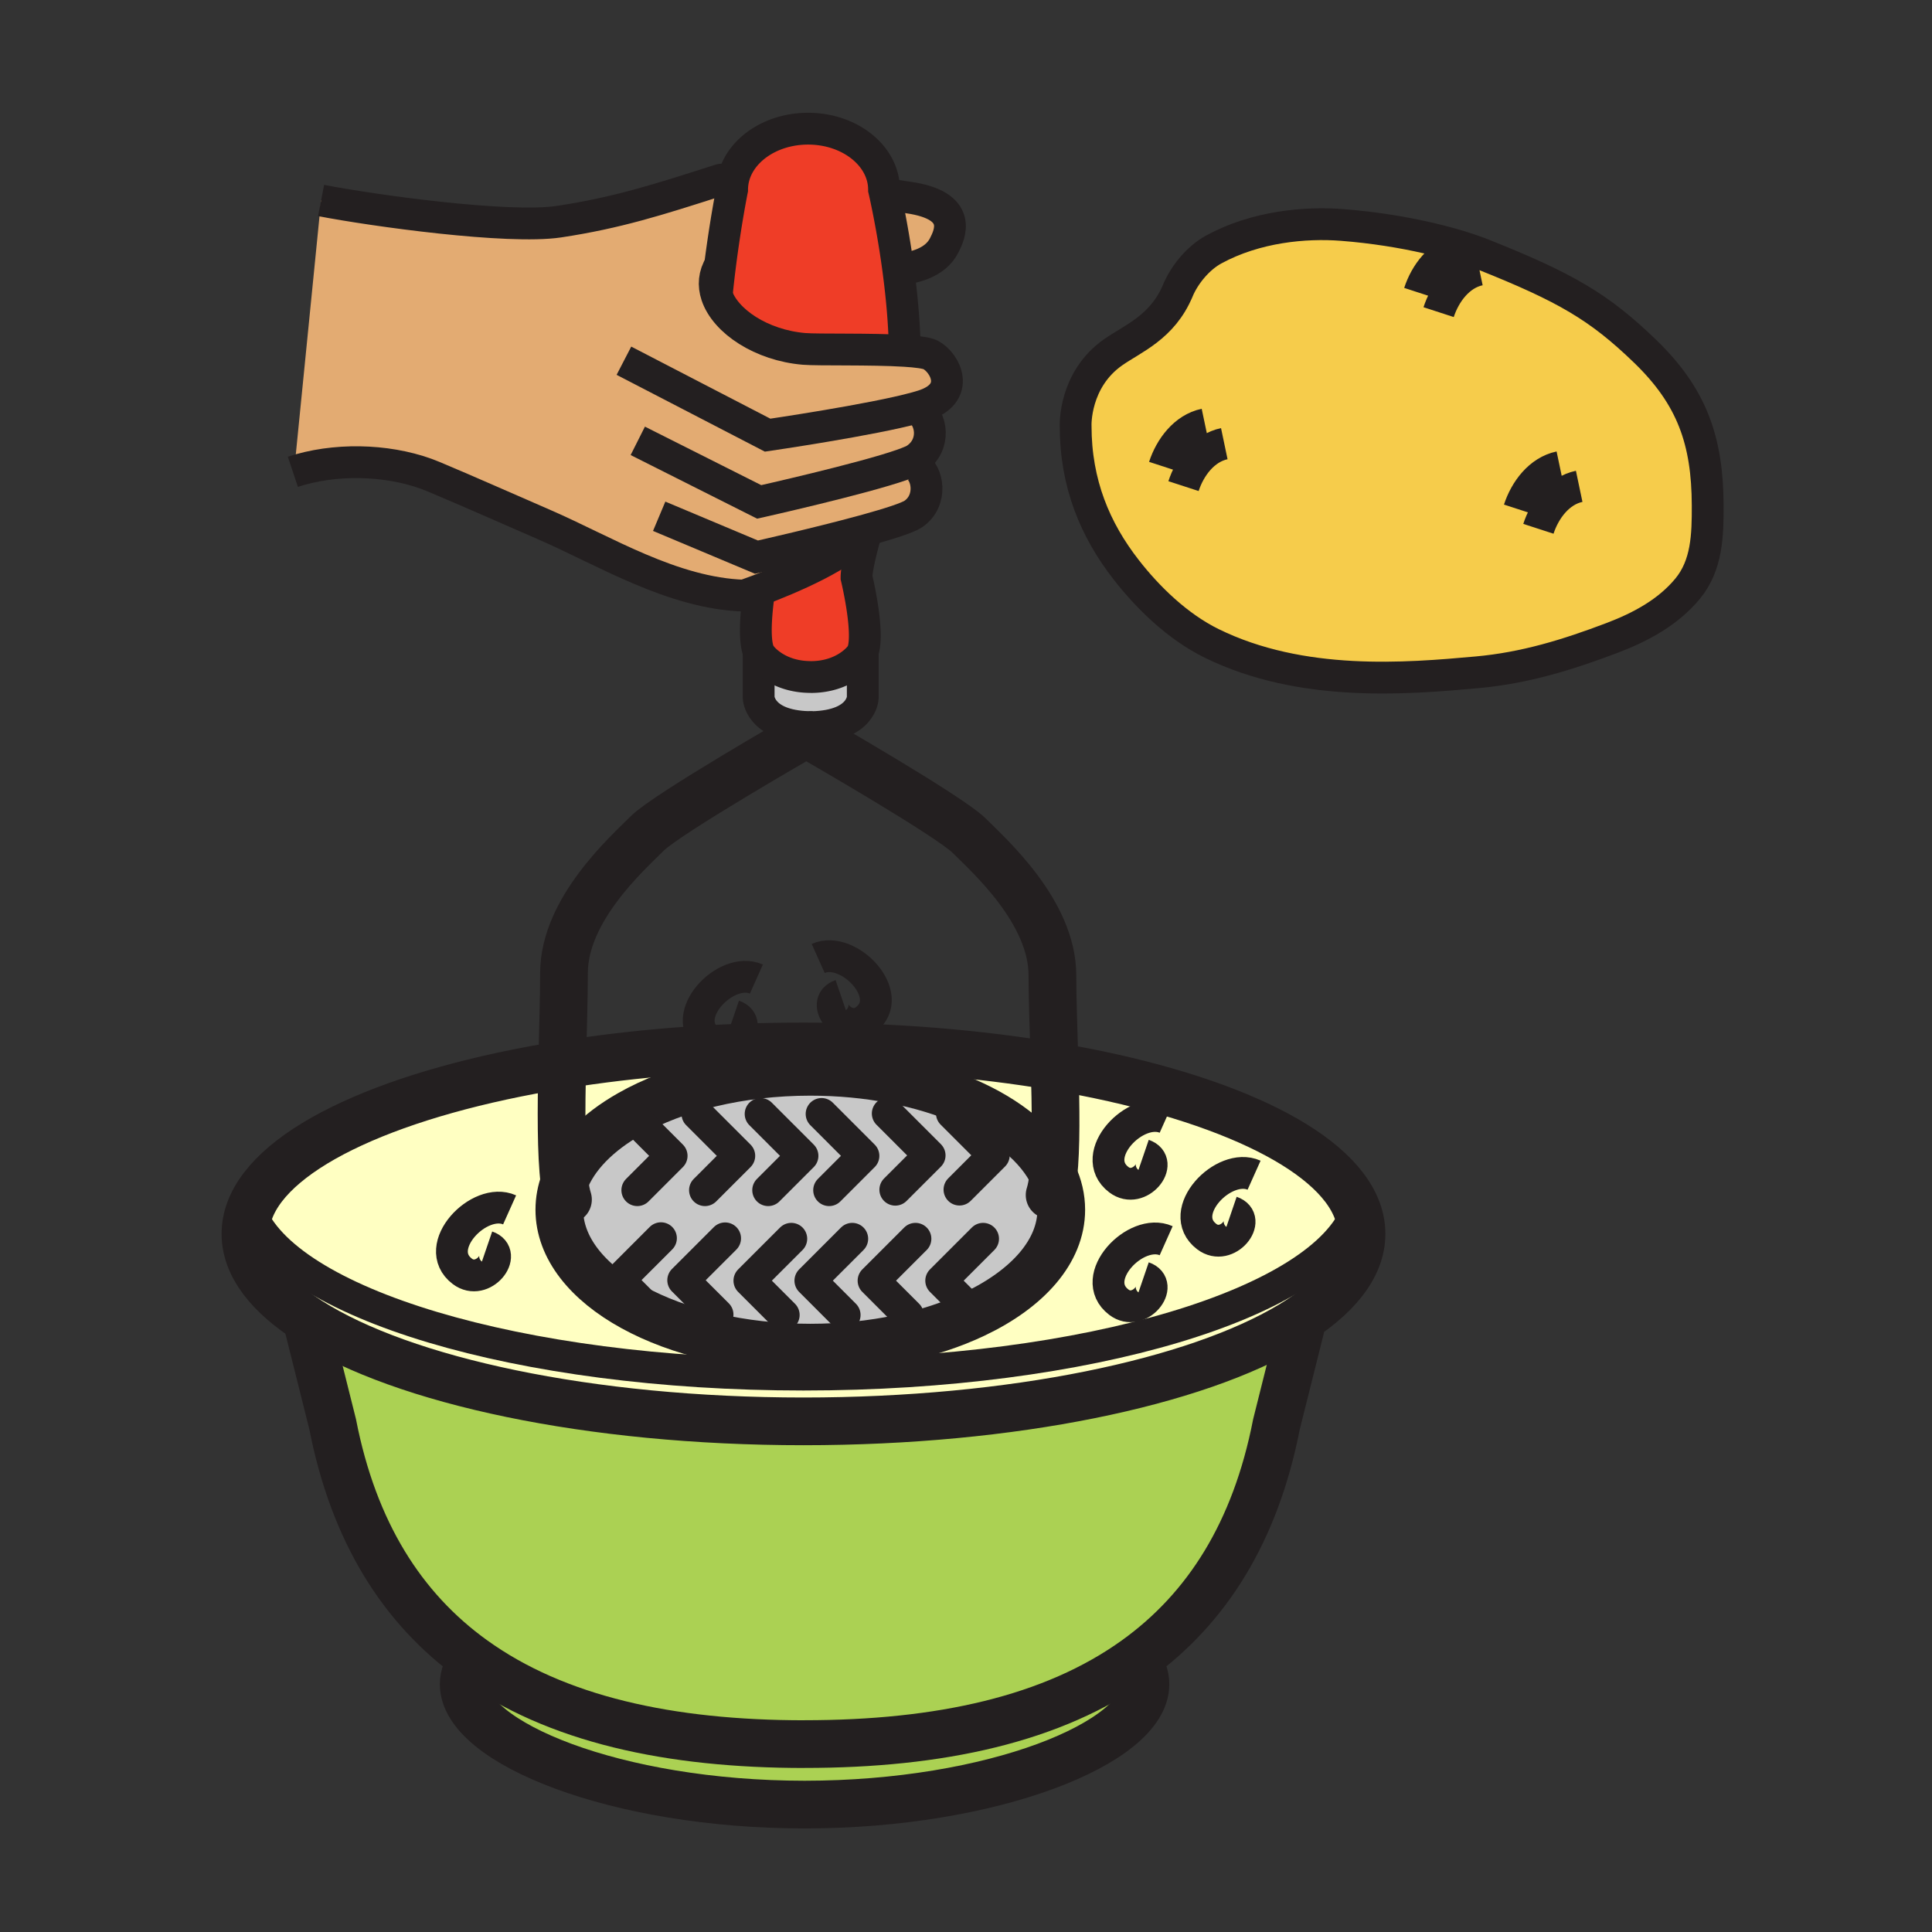 <?xml version="1.0"?><svg xmlns="http://www.w3.org/2000/svg" width="850.394" height="850.394" viewBox="0 0 850.394 850.394" overflow="visible"><rect x="0" y="0" width="850.394" height="850.394" fill="#333333" stroke="none"/><path d="M751.66 222.47c.05 13.01-.271 26.31-8.851 36.67-8.619 10.41-20.649 16.86-33.189 21.63-19.72 7.48-38.46 13.25-59.49 15.15-30.99 2.8-77.14 6.73-116.76-12.71-15.14-7.43-28.24-20.32-37.67-32.44-13.63-17.51-22.25-37.84-22.25-63.35 0 0-.811-20.26 16.56-32.4 8.67-6.06 21.681-10.97 28.431-27.13 3.029-7.24 9.14-14.45 15.81-18.08 18.56-10.13 40.42-12.03 56.37-10.8 28.18 2.18 50.96 8.52 62.21 13.02 36.36 14.51 51.04 23.02 71.33 42.63 20.539 19.85 27.419 39.3 27.499 67.81z" fill="#f6cc4b"></path><path d="M597.4 532.82c1.25 3.37 1.89 6.81 1.89 10.29 0 14.6-11.28 28.31-31.08 40.21-42.01 25.239-122.34 42.31-214.55 42.31-94.33 0-176.23-17.86-217.39-44.07-18.03-11.479-28.24-24.56-28.24-38.449 0-3.48.64-6.91 1.88-10.271l.02.01c15.11 40.7 118.47 72.2 243.73 72.2 125.29 0 228.67-31.51 243.74-72.23z" fill="#ffffc2"></path><path d="M500.05 730.46c-36.5 26.29-86.41 37.22-145.92 37.22v.021c-59.5 0-109.4-10.931-145.9-37.23-31.13-22.42-52.51-56.02-61.8-103.55l-10.82-43.22.66-2.141c41.16 26.21 123.06 44.07 217.39 44.07 92.21 0 172.54-17.07 214.55-42.31l4.29 1.08-10.65 42.51c-9.28 47.53-30.66 81.13-61.8 103.55z" fill="#abd153"></path><path d="M428.96 578.37c23.38-11.12 38.17-27.561 38.17-45.89 0-5.24-1.21-10.33-3.479-15.181v-.01c1.319-11.8 1.069-29.94.56-47.88 71.46 12.12 122.9 35.62 133.19 63.41-15.07 40.72-118.45 72.229-243.74 72.229-125.26 0-228.62-31.5-243.73-72.2l-.02-.01c10.48-28.359 63.81-52.25 137.54-64.14-.41 19.39-.54 39.28 1 51.51-1.47 3.96-2.25 8.07-2.25 12.271 0 33.529 49.46 60.699 110.46 60.699 27.649.002 52.919-5.578 72.299-14.808z" fill="#ffffc2"></path><path d="M354.13 767.7v-.021c59.51 0 109.42-10.93 145.92-37.22 2.71 3.5 4.141 7.14 4.141 10.9 0 25.68-67.171 52.949-150.041 52.949-82.86 0-150.04-27.27-150.04-52.949 0-3.761 1.43-7.391 4.12-10.891 36.5 26.302 86.4 37.232 145.9 37.232z" fill="#abd153"></path><path d="M428.96 578.37c-19.38 9.229-44.65 14.81-72.3 14.81-61 0-110.46-27.17-110.46-60.699 0-4.2.78-8.311 2.25-12.271 4.29-11.479 14.47-21.78 28.74-29.89 20.08-11.44 48.27-18.551 79.47-18.551 51.47 0 94.72 19.341 106.99 45.521v.01c2.27 4.851 3.479 9.94 3.479 15.181.001 18.329-14.789 34.769-38.169 45.889z" fill="#c8c8c8"></path><path d="M464.21 469.41c.51 17.939.76 36.08-.56 47.88-12.271-26.18-55.521-45.521-106.99-45.521-31.2 0-59.39 7.11-79.47 18.551-14.27 8.109-24.45 18.41-28.74 29.89-1.54-12.229-1.41-32.12-1-51.51 32.14-5.19 68.17-8.101 106.21-8.101 39.76.001 77.32 3.181 110.55 8.811z" fill="#ffffc2"></path><path d="M399.75 86.92c24.62 3.52 18.23 16.36 15.84 21.09-3.91 7.72-13.15 9.85-20.21 10.62-1.96-14.64-4.4-26.64-5.57-32.05l4.18-.51c1.99.3 3.92.58 5.76.85zM381.53 233.26c-.5.14-1.01.28-1.53.42-6.72 10.34-33.18 21.28-45.79 26.04-4.12 1.55-6.76 2.45-6.76 2.45-31.48-1.02-61.57-19.82-87.8-31.2-16.29-7.05-32.51-14.32-48.88-21.18-17.04-7.13-39.77-8.39-58.58-3.12L130 202l11.33-113.75c23.01 4.45 82.41 12.68 104.69 9.32 25.49-3.84 43.73-9.68 69.06-17.79 3.57-1.14 1.8-.86 6.23.12l1.21.17a21.52 21.52 0 0 0-.27 3.42s-2.89 14.3-5.29 33.22v.01c-2.65 4.25-2.98 8.81-1.5 13.24 3.82 11.48 19.75 22.04 38.46 23.61 6.18.52 29.66-.06 44.34.87 5.44.34 9.67.89 11.37 1.78 6.3 3.31 13.79 16.88-3.34 22.36-.88.28-1.86.57-2.91.86 7.32 4.73 8.47 16.51-.13 22.45-1.06.74-3.19 1.64-6.07 2.66l5.8.56c5.5 2.88 7.66 15.15-.92 21.1-2.46 1.7-10.63 4.31-20.53 7.05z" fill="#e3ab72" class="aac-skin-fill"></path><path d="M395.38 118.63c1.48 11.01 2.69 23.5 2.88 35.81-14.68-.93-38.16-.35-44.34-.87-18.71-1.57-34.64-12.13-38.46-23.61.45-4.57.96-9.02 1.5-13.24v-.01c2.4-18.92 5.29-33.22 5.29-33.22 0-1.16.09-2.3.27-3.42 2.09-13.21 16.14-23.43 33.17-23.43 18.46 0 33.43 12.02 33.43 26.85 0 0 .26 1.1.69 3.09 1.17 5.41 3.61 17.41 5.57 32.05zM333.93 286.86c-2.33-5.91-.86-19.37.28-27.14 12.61-4.76 39.07-15.7 45.79-26.04.52-.14 1.03-.28 1.53-.42-1.25 4.43-4.52 15.78-4.52 20.95 0 0 5.83 23.99 2.75 32.59-.31.87-.72 1.59-1.23 2.1 0 0-6.72 9.11-21.68 9.11v-.02c-14.97 0-21.69-9.11-21.69-9.11-.5-.5-.9-1.18-1.23-2.02z" fill="#ef3d27"></path><path d="M379.76 286.8v20.3s-.34 12.38-22.16 12.96c-.04.01-.08.01-.12.01-1.22-.01-2.38-.05-3.47-.12-19.75-1.29-20.08-12.87-20.08-12.87v-20.22c.33.84.73 1.52 1.23 2.02 0 0 6.72 9.11 21.69 9.11v.02c14.96 0 21.68-9.11 21.68-9.11.51-.51.92-1.23 1.23-2.1z" fill="#c8c8c8"></path><g fill="none" stroke="#231f20"><path d="M316.96 116.72c-2.65 4.25-2.98 8.81-1.5 13.24 3.82 11.48 19.75 22.04 38.46 23.61 6.18.52 29.66-.06 44.34.87 5.44.34 9.67.89 11.37 1.78 6.3 3.31 13.79 16.88-3.34 22.36-.88.28-1.86.57-2.91.86-19.37 5.37-65.5 12.1-65.5 12.1l-63.25-32.77M393.99 86.07c1.99.3 3.92.58 5.76.85 24.62 3.52 18.23 16.36 15.84 21.09-3.91 7.72-13.15 9.85-20.21 10.62-.35.04-.69.08-1.03.11M141.33 88.25c23.01 4.45 82.41 12.68 104.69 9.32 25.49-3.84 43.73-9.68 69.06-17.79 3.57-1.14 1.8-.86 6.23.12" stroke-width="14"></path><path d="M280.73 194.04l53.44 26.88s45.44-10.18 63.01-16.37c2.88-1.02 5.01-1.92 6.07-2.66 8.6-5.94 7.45-17.72.13-22.45 0-.01-.01-.01-.01-.01" stroke-width="14"></path><path d="M290.15 227.24l42.82 17.99s26.66-5.97 47.03-11.55c.52-.14 1.03-.28 1.53-.42 9.9-2.74 18.07-5.35 20.53-7.05 8.58-5.95 6.42-18.22.92-21.1" stroke-width="14"></path><path d="M128.91 207.67c1.08-.36 2.17-.69 3.28-1 18.81-5.27 41.54-4.01 58.58 3.12 16.37 6.86 32.59 14.13 48.88 21.18 26.23 11.38 56.32 30.18 87.8 31.2 0 0 2.64-.9 6.76-2.45 12.61-4.76 39.07-15.7 45.79-26.04.02-.02.03-.05.05-.07" stroke-width="14"></path><path d="M463.65 517.3c2.27 4.851 3.479 9.94 3.479 15.181 0 18.329-14.79 34.77-38.17 45.89-19.38 9.229-44.65 14.81-72.3 14.81-61 0-110.46-27.17-110.46-60.699 0-4.2.78-8.311 2.25-12.271 4.29-11.479 14.47-21.78 28.74-29.89 20.08-11.44 48.27-18.551 79.47-18.551 51.47 0 94.72 19.341 106.99 45.521" stroke-width="21"></path><path stroke-width="14" stroke-linecap="round" stroke-linejoin="round" d="M277.19 490.32l18.44 18.44-15.11 15.11M306.97 490.32l18.44 18.44-15.11 15.11M334.79 490.32l18.44 18.44-15.11 15.11M361.63 490.32l18.43 18.44-15.11 15.11M390.75 490.13l18.44 18.44-15.11 15.1M418.98 490.07l18.45 18.44-15.11 15.11M432.72 545.26l-18.44 18.44 14.68 14.67.44.44M402.95 545.26L384.5 563.7l15.12 15.11M375.13 545.26l-18.44 18.44 15.1 15.11M348.3 545.26l-18.45 18.44 15.12 15.11M319.17 545.07l-18.45 18.44 15.12 15.11M290.93 545.01l-18.44 18.44 15.11 15.11"></path><path d="M353.75 323.64s-60.2 34.54-68.88 43.23c-8.69 8.69-36.62 33.51-36.62 61.439 0 10.641-.48 25.37-.8 40.391-.41 19.39-.54 39.28 1 51.51.4 3.15.91 5.79 1.55 7.79M357.73 324.61s60.2 34.55 68.89 43.24c8.689 8.69 36.61 33.51 36.61 61.44 0 10.81.569 25.4.979 40.12.51 17.939.76 36.08-.56 47.88v.01c-.4 3.53-.931 6.48-1.65 8.7" stroke-width="21" stroke-linecap="round" stroke-linejoin="round"></path><path d="M333.93 286.74v20.34s.33 11.58 20.08 12.87c1.09.07 2.25.11 3.47.12h.25" stroke-width="14"></path><path d="M334.21 259.72c-1.14 7.77-2.61 21.23-.28 27.14.33.84.73 1.52 1.23 2.02 0 0 6.72 9.11 21.69 9.11M398.28 155.74c0-.43-.01-.87-.02-1.3-.19-12.31-1.4-24.8-2.88-35.81-1.96-14.64-4.4-26.64-5.57-32.05-.43-1.99-.69-3.09-.69-3.09 0-14.83-14.97-26.85-33.43-26.85-17.03 0-31.08 10.22-33.17 23.43a21.52 21.52 0 0 0-.27 3.42s-2.89 14.3-5.29 33.22v.01c-.54 4.22-1.05 8.67-1.5 13.24M356.85 298.01c14.96 0 21.68-9.11 21.68-9.11.51-.51.92-1.23 1.23-2.1 3.08-8.6-2.75-32.59-2.75-32.59 0-5.17 3.27-16.52 4.52-20.95.02-.04.03-.09.04-.13" stroke-width="14"></path><path d="M379.76 286.76v20.34s-.34 12.38-22.16 12.96c-.04.01-.08.01-.12.01-.49.01-.99.02-1.51.02M224.31 532.54c-13.38-5.99-34.84 16.43-20.82 27.05 8.99 6.811 20.31-7.689 10.89-10.91M332.93 430.95c-13.39-5.99-34.84 16.43-20.83 27.04 8.99 6.81 20.32-7.681 10.9-10.9M513.3 546.12c-13.39-5.99-34.84 16.43-20.819 27.06 8.989 6.801 20.31-7.71 10.89-10.93M513.3 492.2c-13.39-5.98-34.84 16.43-20.819 27.06 8.989 6.8 20.31-7.7 10.89-10.92M552 517.28c-13.39-6-34.85 16.41-20.82 27.04 8.99 6.81 20.311-7.7 10.891-10.91M360.14 421.88c13.37-5.99 34.83 16.43 20.81 27.04-8.99 6.811-20.32-7.68-10.89-10.9" stroke-width="14"></path><path d="M597.4 532.82c1.25 3.37 1.89 6.81 1.89 10.29 0 14.6-11.28 28.31-31.08 40.21-42.01 25.239-122.34 42.31-214.55 42.31-94.33 0-176.23-17.86-217.39-44.07-18.03-11.479-28.24-24.56-28.24-38.449 0-3.48.64-6.91 1.88-10.271 10.48-28.359 63.81-52.25 137.54-64.14 32.14-5.19 68.17-8.101 106.21-8.101 39.76 0 77.32 3.181 110.55 8.811 71.46 12.12 122.9 35.62 133.19 63.41z" stroke-width="21"></path><path d="M598.03 530.97c-.19.62-.4 1.24-.63 1.851-15.07 40.72-118.45 72.229-243.74 72.229-125.26 0-228.62-31.5-243.73-72.2" stroke-width="14"></path><path d="M354.15 767.7h-.02c-59.5 0-109.4-10.931-145.9-37.23-31.13-22.42-52.51-56.02-61.8-103.55l-10.82-43.22M354.13 767.68c59.51 0 109.42-10.93 145.92-37.22 31.141-22.42 52.521-56.02 61.8-103.55l10.65-42.51.18-.71" stroke-width="21"></path><path d="M500.03 730.43c.01.011.02.021.02.03 2.71 3.5 4.141 7.14 4.141 10.9 0 25.68-67.171 52.949-150.041 52.949-82.86 0-150.04-27.27-150.04-52.949 0-3.761 1.43-7.391 4.12-10.891l.01-.01" stroke-width="21"></path><path d="M518.44 127.89c3.029-7.24 9.14-14.45 15.81-18.08 18.56-10.13 40.42-12.03 56.37-10.8 28.18 2.18 50.96 8.52 62.21 13.02 36.36 14.51 51.04 23.02 71.33 42.63 20.54 19.85 27.42 39.3 27.5 67.81.05 13.01-.271 26.31-8.851 36.67-8.619 10.41-20.649 16.86-33.189 21.63-19.72 7.48-38.46 13.25-59.49 15.15-30.99 2.8-77.14 6.73-116.76-12.71-15.14-7.43-28.24-20.32-37.67-32.44-13.63-17.51-22.25-37.84-22.25-63.35 0 0-.811-20.26 16.56-32.4 8.67-6.06 21.68-10.97 28.43-27.13zM512.44 205.46c2.729-8.39 8.979-16.8 17.939-18.68M520.94 213.97c2.729-8.39 8.989-16.8 17.949-18.68M668.65 224.26c2.729-8.4 8.979-16.81 17.939-18.69M677.15 232.76c2.729-8.4 8.989-16.81 17.949-18.69M624.73 128.89c2.729-8.4 8.979-16.8 17.939-18.69M633.23 137.39c2.729-8.39 8.979-16.8 17.939-18.68" stroke-width="14"></path></g><path fill="none" d="M0 0h850.394v850.394H0z"></path></svg>